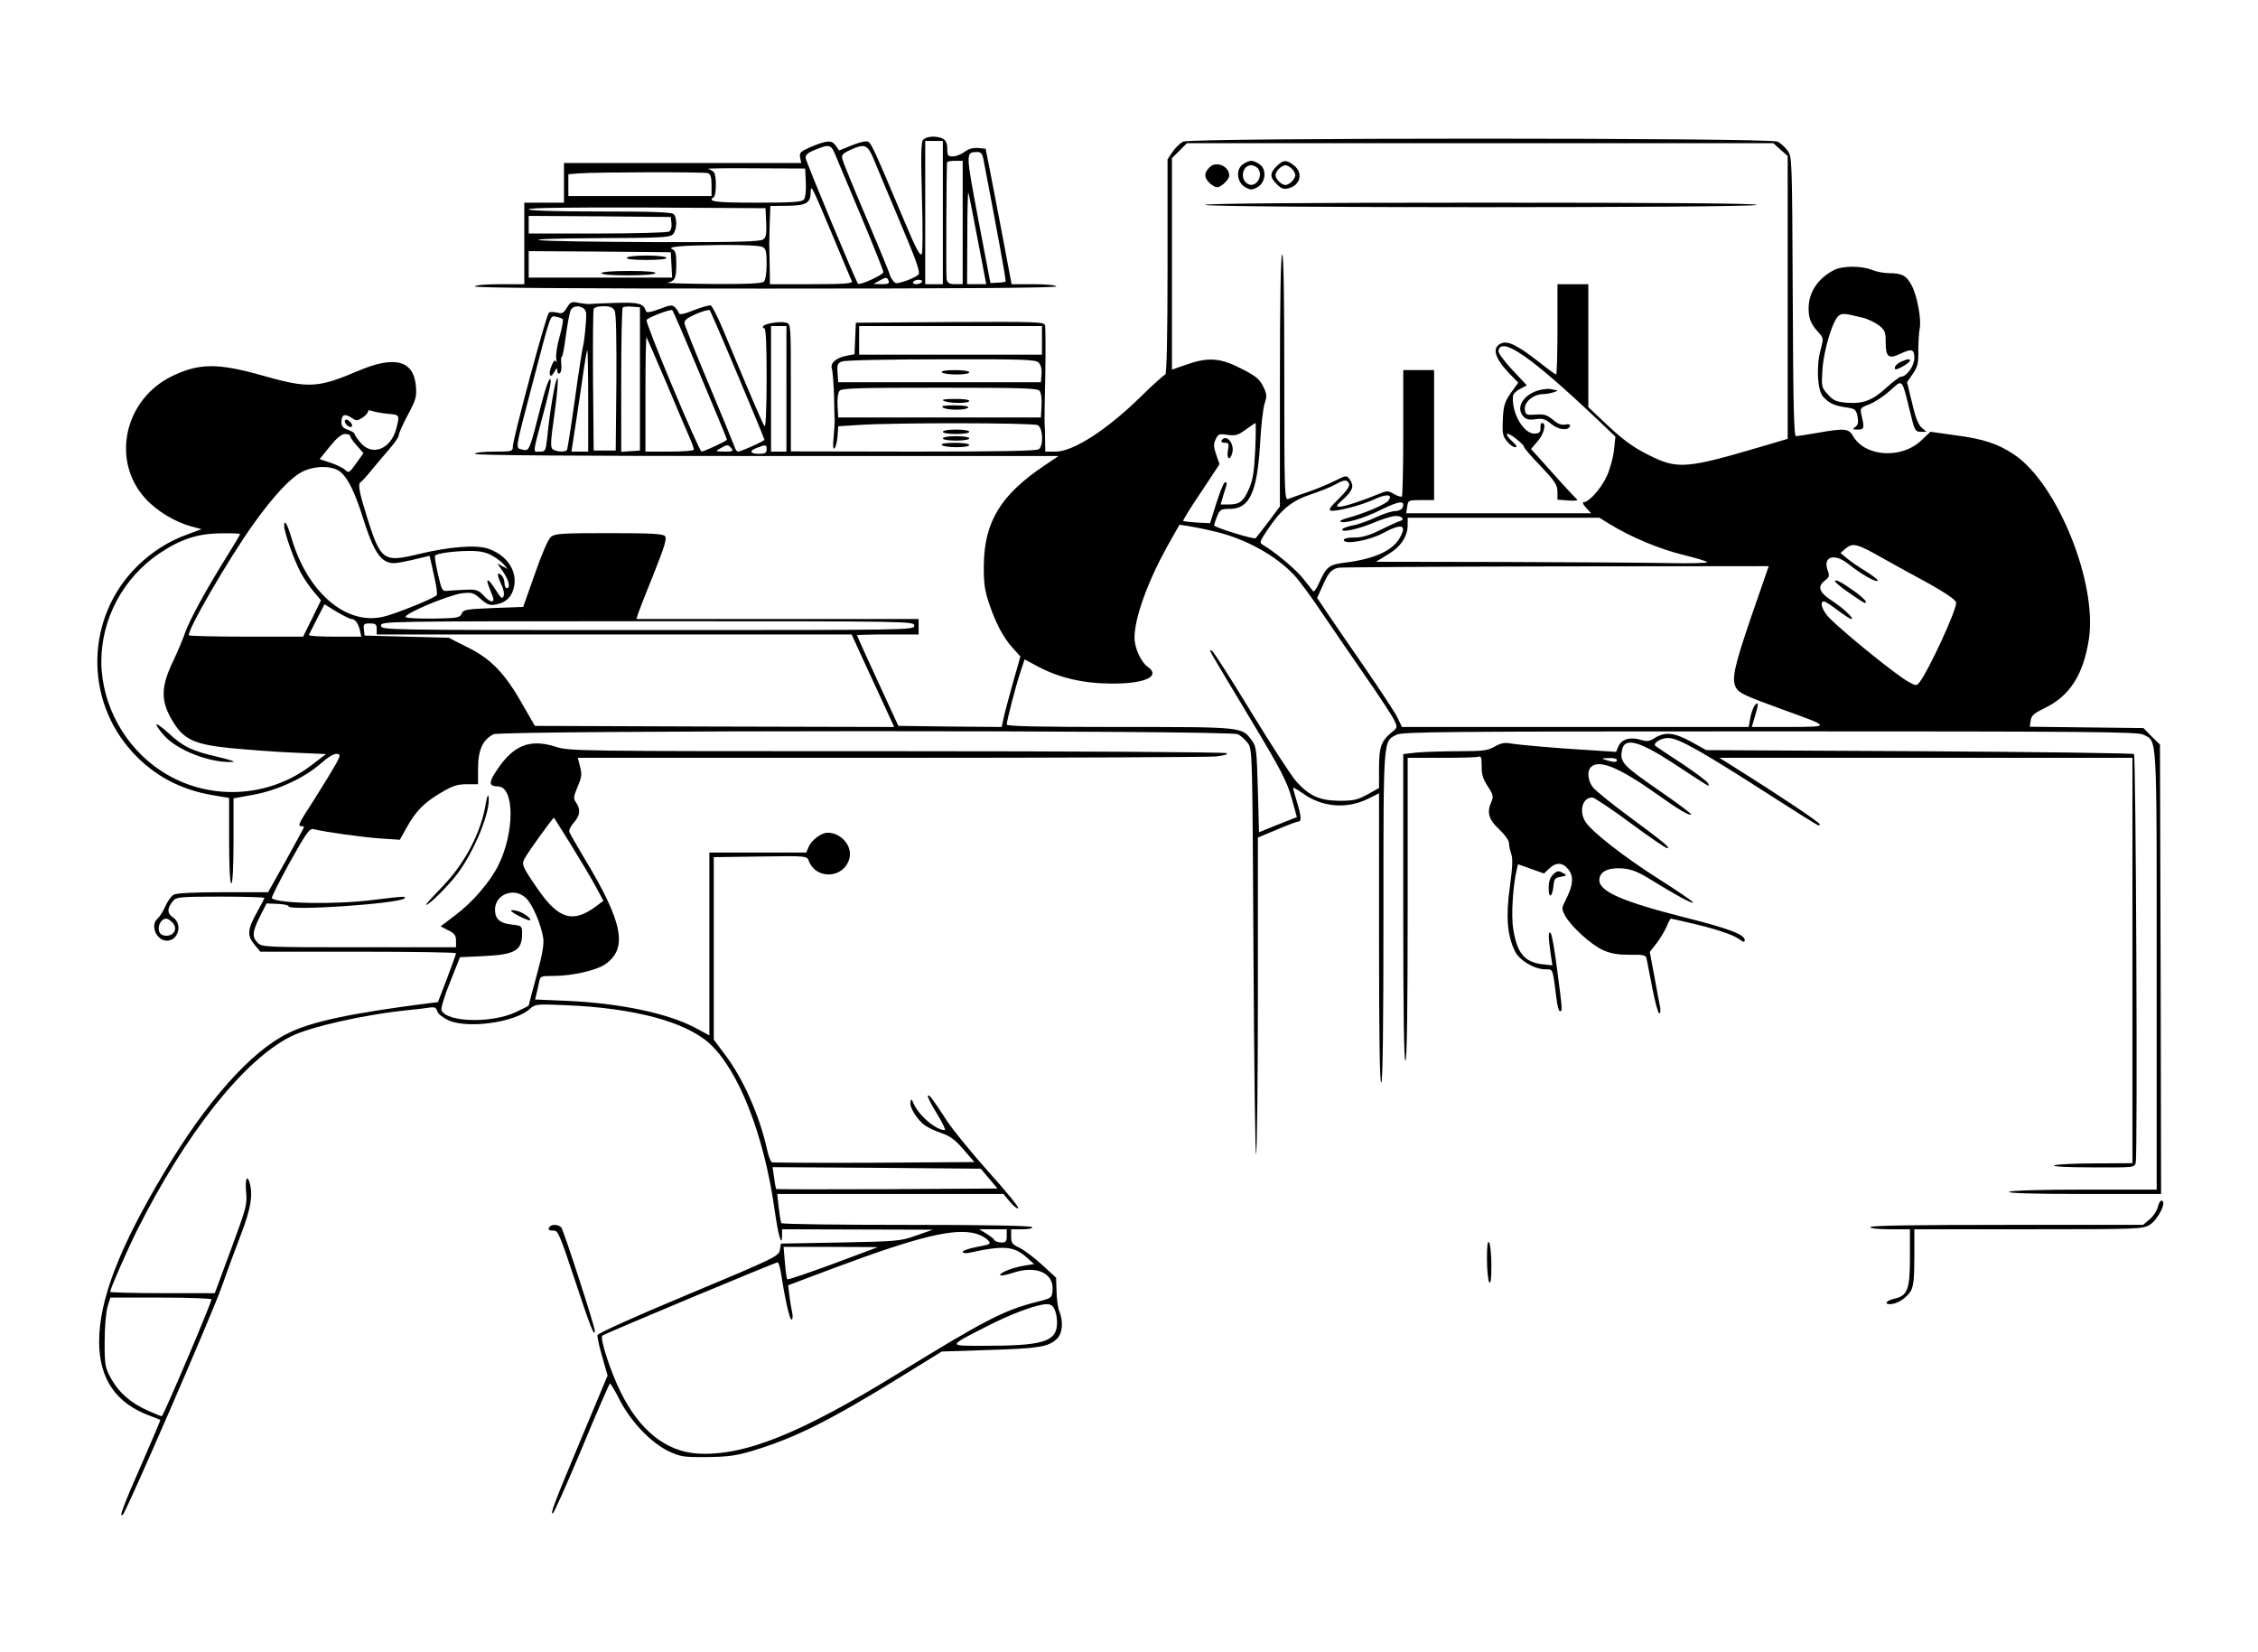 <?xml version="1.0" standalone="no"?>
<!DOCTYPE svg PUBLIC "-//W3C//DTD SVG 20010904//EN"
 "http://www.w3.org/TR/2001/REC-SVG-20010904/DTD/svg10.dtd">
<svg version="1.0" xmlns="http://www.w3.org/2000/svg"
 width="1025pt" height="750pt" viewBox="0 0 1025 750"
 preserveAspectRatio="xMidYMid meet">

<g transform="translate(0,750) scale(0.1,-0.1)"
fill="#000000" stroke="none">
<path d="M4190 6865 c-9 -11 -10 -72 -5 -258 4 -140 4 -251 -1 -260 -7 -12
-27 26 -79 150 -143 339 -151 358 -169 361 -10 2 -42 -6 -72 -19 l-55 -22 -16
23 c-18 25 -39 24 -117 -9 -42 -19 -48 -24 -44 -46 l5 -25 -538 0 -539 0 0
-90 0 -90 -90 0 -90 0 0 -185 0 -185 -109 0 c-63 0 -112 -4 -116 -10 -4 -7
438 -10 1320 -10 882 0 1324 3 1320 10 -3 6 -50 10 -104 10 l-99 0 -42 223
c-23 122 -50 260 -59 307 l-17 85 -33 3 c-23 2 -43 -3 -62 -17 -16 -12 -40
-21 -54 -21 -22 0 -25 4 -25 35 0 24 -6 37 -19 45 -28 15 -77 12 -91 -5z m90
-330 l0 -325 -40 0 -40 0 0 325 0 325 40 0 40 0 0 -325z m-486 257 c11 -26 64
-152 118 -281 54 -129 98 -240 98 -246 0 -13 -107 -61 -115 -53 -10 10 -236
553 -238 571 -1 14 10 24 43 37 66 27 73 25 94 -28z m171 -12 c12 -30 66 -158
119 -284 73 -172 94 -231 86 -241 -6 -8 -32 -21 -58 -30 -44 -14 -48 -14 -59
2 -7 9 -13 20 -13 24 0 4 -47 119 -105 255 -58 136 -108 258 -111 271 -5 20 0
26 37 43 64 29 77 24 104 -40z m499 -2 c62 -323 104 -553 101 -556 -2 -2 -18
-5 -36 -5 l-33 -2 -55 288 c-58 308 -58 306 -5 307 17 0 23 -8 28 -32z m-94
-288 l0 -280 -34 0 c-27 0 -35 5 -39 23 -3 16 -1 479 2 530 1 4 17 7 36 7 l35
0 0 -280z m-712 182 c2 -38 -2 -69 -9 -78 -9 -11 -52 -14 -215 -14 -187 0
-226 5 -194 25 12 7 13 94 2 111 -4 7 -16 14 -27 17 -11 3 84 4 210 3 l230 -1
3 -63z m-444 42 c12 -4 16 -20 16 -55 l0 -49 -325 0 -325 0 0 49 0 50 48 4
c82 6 570 7 586 1z m566 -284 c45 -107 84 -201 87 -207 4 -10 -37 -13 -183
-13 l-189 0 -1 85 c-1 47 -2 91 -2 98 0 6 1 48 2 92 l3 80 78 1 c85 1 105 12
105 63 1 36 5 28 100 -199z m658 -17 l39 -203 -44 0 -43 0 1 213 c0 116 2 208
5 202 2 -5 21 -101 42 -212z m-960 77 c2 -52 0 -67 -14 -77 -14 -10 -121 -13
-488 -12 -259 1 -496 4 -526 9 -33 4 72 8 267 9 278 1 324 3 337 17 19 18 21
75 4 92 -9 9 -97 12 -335 12 -211 0 -323 4 -323 10 0 7 181 9 538 8 l537 -3 3
-65z m-430 -4 c2 -16 -2 -32 -10 -37 -7 -5 -154 -9 -325 -9 l-313 0 0 40 0 40
323 -2 322 -3 3 -29z m413 -107 c16 -8 19 -21 19 -77 0 -40 -5 -73 -12 -80 -9
-9 -74 -12 -238 -11 -124 1 -214 4 -200 6 34 7 40 19 40 86 0 46 -4 59 -17 65
-30 12 39 18 221 20 97 1 177 -3 187 -9z m-413 -81 l3 -58 -326 0 -325 0 0 60
0 60 323 -2 322 -3 3 -57z m986 -73 c4 -12 -3 -15 -32 -15 l-37 1 25 14 c32
18 37 18 44 0z m151 -5 c-3 -5 -15 -10 -26 -10 -11 0 -17 5 -14 10 3 6 15 10
26 10 11 0 17 -4 14 -10z"/>
<path d="M2845 6330 c-4 -6 28 -10 90 -10 62 0 94 4 90 10 -3 6 -44 10 -90 10
-46 0 -87 -4 -90 -10z"/>
<path d="M2730 6260 c0 -6 46 -10 119 -10 69 0 122 4 126 10 4 6 -38 10 -119
10 -77 0 -126 -4 -126 -10z"/>
<path d="M5370 6857 c-13 -7 -35 -28 -47 -46 l-23 -34 0 -488 c0 -308 -4 -489
-10 -489 -5 0 -56 -46 -112 -101 -153 -150 -306 -249 -386 -249 l-47 0 -1 53
c0 28 -1 61 -2 72 -1 11 0 112 3 225 2 113 1 213 -1 223 -5 16 -32 17 -432 15
l-427 -3 -3 -71 -3 -72 -32 -6 c-51 -9 -79 -34 -71 -59 4 -12 8 -67 10 -122 1
-55 2 -107 3 -115 0 -8 -2 -42 -5 -75 -4 -41 -2 -57 4 -50 6 6 12 30 14 55 l3
45 95 6 c163 11 789 10 811 -1 23 -13 27 -91 5 -109 -10 -8 -168 -11 -570 -11
l-556 1 0 289 c0 282 0 289 -20 295 -25 8 -98 -3 -106 -16 -3 -5 0 -9 5 -9 8
0 11 -74 11 -227 0 -130 -4 -223 -9 -218 -8 9 -49 104 -186 432 -25 61 -52
113 -58 116 -7 3 -41 -7 -77 -21 -45 -18 -65 -22 -68 -14 -2 7 -10 19 -18 27
-13 12 -22 11 -71 -8 -42 -15 -58 -18 -61 -9 -11 35 -31 40 -139 37 -60 -2
-112 -4 -118 -5 -5 -1 -27 2 -47 5 -33 7 -38 5 -55 -22 -15 -25 -22 -28 -44
-22 -15 3 -31 4 -37 0 -12 -7 -164 -573 -164 -608 0 -22 -4 -23 -84 -23 -45 0
-86 -4 -89 -10 -4 -7 439 -10 1322 -10 l1328 0 -65 -44 c-197 -132 -272 -255
-274 -451 -1 -80 4 -114 22 -169 31 -94 66 -159 108 -206 l36 -40 -36 -127
c-20 -71 -39 -143 -42 -161 l-7 -32 -234 2 -235 3 -94 204 c-52 112 -94 206
-94 208 0 1 63 3 140 3 l140 0 0 35 0 35 -641 0 -640 0 7 23 c4 12 35 93 71
181 49 123 61 161 52 172 -9 11 -60 14 -254 14 -217 0 -245 -2 -264 -17 -13
-11 -41 -76 -73 -168 l-53 -150 -135 -5 c-123 -5 -136 -7 -144 -25 -8 -19 -19
-21 -125 -23 -64 -1 -122 2 -129 6 -18 12 193 101 256 109 44 5 52 3 84 -26
30 -26 41 -30 69 -25 49 9 76 38 84 89 10 71 -39 138 -121 165 -53 18 -177 8
-313 -25 -161 -39 -173 -31 -236 171 -35 112 -42 149 -27 156 4 2 28 28 52 58
25 30 62 74 82 97 21 24 38 49 38 57 0 8 18 49 41 92 37 69 41 83 37 131 -10
118 -97 140 -263 69 -184 -78 -225 -80 -436 -20 -199 56 -283 56 -405 -2 -219
-104 -282 -384 -124 -557 52 -57 135 -107 210 -127 l45 -12 -62 -23 c-88 -31
-165 -81 -231 -146 -232 -230 -241 -602 -21 -843 98 -107 218 -171 367 -196
l72 -12 0 -194 c0 -123 4 -194 10 -194 6 0 10 71 10 193 l0 193 93 17 c112 21
230 77 304 142 34 30 60 45 74 43 19 -3 15 -12 -43 -108 -36 -58 -81 -131
-102 -162 -27 -43 -33 -58 -21 -58 8 0 15 -2 15 -4 0 -3 -37 -70 -81 -150
l-82 -146 -204 0 c-126 0 -212 -4 -224 -11 -11 -6 -28 -29 -38 -52 -10 -23
-26 -48 -35 -56 -36 -30 -7 -101 42 -101 52 0 72 76 27 106 -28 18 -27 43 3
77 13 15 37 17 214 17 109 0 198 -3 198 -6 0 -3 -16 -34 -35 -68 -42 -75 -44
-104 -9 -145 l26 -31 444 0 c244 0 444 -3 444 -7 0 -5 -19 -56 -41 -115 l-41
-107 -42 -5 c-352 -45 -533 -83 -640 -137 -167 -82 -368 -308 -560 -630 -204
-341 -296 -579 -296 -769 0 -168 76 -280 229 -336 25 -10 47 -18 49 -19 1 -1
-36 -89 -83 -196 -85 -193 -108 -254 -87 -234 17 16 400 899 447 1030 23 66
63 175 89 242 45 118 54 176 40 231 -12 44 -22 21 -17 -38 6 -57 1 -73 -68
-260 l-74 -200 -237 0 c-131 0 -238 3 -238 6 0 13 75 184 121 277 221 441 484
773 697 881 88 45 337 101 537 121 33 3 74 8 92 11 26 4 33 1 38 -17 4 -12 26
-29 52 -41 89 -39 304 -8 369 53 23 21 29 22 166 16 308 -13 539 -75 648 -173
132 -120 248 -414 296 -754 16 -117 34 -178 34 -117 l0 27 343 -1 342 -1 -75
-26 c-72 -26 -86 -27 -345 -32 l-270 -5 -5 -29 c-5 -28 -20 -36 -415 -201
-247 -103 -411 -177 -413 -186 -1 -8 8 -52 22 -99 l24 -84 -115 -275 c-131
-313 -145 -351 -134 -351 5 0 64 133 132 295 67 162 125 295 128 295 3 0 24
-35 45 -77 51 -98 142 -193 222 -231 54 -25 68 -27 174 -26 94 1 131 6 205 28
197 60 349 136 677 338 l183 113 215 7 c226 7 268 14 307 50 26 24 31 77 12
125 -7 15 -12 56 -13 91 l-2 62 -64 59 c-36 33 -82 67 -102 77 -33 15 -38 22
-38 51 l0 33 51 0 c31 0 48 4 44 10 -4 6 -205 10 -570 10 -310 0 -566 3 -568
8 -3 4 -8 35 -12 70 l-7 62 514 0 513 0 31 -37 c17 -20 33 -32 36 -27 3 5 -57
79 -134 164 -76 85 -161 189 -188 230 -70 107 -81 122 -88 116 -3 -3 15 -40
41 -81 25 -41 41 -75 36 -75 -42 0 -122 70 -144 125 -7 18 -9 18 -12 2 -6 -22
31 -81 65 -105 15 -11 50 -27 77 -36 38 -13 61 -30 99 -74 l49 -57 -454 -3
c-250 -1 -459 0 -465 2 -6 2 -16 30 -23 62 -34 152 -109 321 -191 428 l-50 67
0 414 0 414 211 3 c209 3 212 3 220 -19 34 -89 161 -81 185 11 14 56 -38 116
-99 116 -30 0 -75 -35 -87 -66 l-10 -24 -220 0 -220 0 0 -415 0 -415 -65 35
c-126 66 -340 111 -583 122 l-143 6 6 25 c3 13 9 37 12 53 5 28 7 29 67 29 83
0 192 25 232 52 105 72 83 189 -91 478 -35 59 -67 114 -70 122 -4 9 5 27 19
43 29 32 33 61 11 92 -13 18 -12 26 7 72 19 44 20 57 11 91 l-10 40 1417 0
c779 0 1445 3 1479 6 39 5 57 10 49 15 -7 5 -681 9 -1498 9 -1469 0 -1486 0
-1550 21 -115 36 -190 6 -264 -106 -39 -58 -38 -74 5 -75 74 -1 76 -206 2
-356 -37 -76 -118 -170 -197 -229 l-66 -50 35 -18 c28 -14 35 -23 35 -47 l0
-30 -440 0 c-427 0 -441 1 -460 20 -27 27 -25 50 10 120 l30 59 50 -2 c27 -1
50 -6 50 -11 0 -22 502 12 526 36 10 11 -3 10 -141 -7 -175 -22 -436 -17 -461
8 -3 3 34 76 81 162 77 137 90 156 109 151 53 -13 219 -36 301 -42 l90 -6 29
52 c41 75 80 116 155 160 55 33 76 40 119 40 l52 0 0 74 c0 81 22 129 70 153
36 18 3344 19 3379 0 13 -6 34 -25 45 -40 21 -28 21 -34 26 -960 3 -513 8
-921 12 -907 4 14 8 343 8 731 l0 707 86 36 c47 20 90 36 94 36 19 0 18 19 0
81 -11 35 -20 67 -20 72 0 4 19 -7 42 -23 89 -65 202 -74 300 -25 l48 24 0
-660 c0 -438 3 -658 10 -654 7 4 10 267 10 756 0 823 -2 792 60 824 26 13 225
15 1695 15 1470 0 1669 -2 1695 -15 63 -33 60 23 60 -1070 l0 -995 -327 0
c-195 0 -334 -4 -343 -10 -10 -6 106 -10 338 -10 l352 0 -2 1020 -3 1020 -38
37 -37 38 -258 3 -258 3 4 28 c3 23 15 33 64 57 113 54 175 151 200 311 40
255 -142 706 -337 838 -75 51 -142 73 -276 90 l-106 15 -41 -39 c-90 -86 -256
-75 -310 19 -20 35 -37 37 -162 15 -47 -8 -91 -15 -97 -15 -10 0 -13 141 -15
634 -3 626 -3 635 -24 663 -11 15 -32 34 -45 40 -35 18 -2663 18 -2699 0z
m2712 -36 l33 -29 0 -642 0 -642 -115 -34 c-349 -103 -385 -105 -517 -39 -68
34 -112 66 -182 131 l-91 86 0 279 0 279 -70 0 -70 0 0 -205 c0 -113 -3 -205
-6 -205 -3 0 -38 25 -77 56 -98 77 -143 99 -173 85 -43 -19 -29 -67 38 -137
l40 -41 -34 -47 c-28 -41 -33 -57 -36 -119 -3 -62 -1 -76 18 -99 12 -16 29
-28 37 -28 12 0 9 7 -11 25 -41 38 -31 50 14 15 22 -17 39 -34 38 -38 -1 -4
32 -43 75 -87 66 -70 76 -85 77 -117 l0 -36 50 -4 c35 -2 46 0 37 7 -7 6 -57
59 -110 119 l-97 108 30 35 c29 32 41 83 20 83 -5 0 -9 -10 -7 -22 1 -17 -4
-24 -21 -26 -52 -8 -111 90 -104 170 1 10 16 25 33 33 l30 16 -66 70 c-38 41
-65 78 -63 87 13 67 149 -28 447 -310 l84 -80 -6 -58 c-3 -32 -17 -85 -32
-119 -26 -58 -82 -121 -107 -121 -6 0 -1 -11 12 -25 l23 -25 -420 0 -420 0 5
30 c4 29 5 30 63 30 l59 0 0 295 0 295 -70 0 -70 0 0 -283 c0 -156 -3 -287 -6
-290 -4 -4 -20 1 -35 10 -25 15 -33 16 -62 4 -74 -31 -164 -61 -185 -61 -20 0
-18 4 18 36 42 39 48 59 26 89 -13 18 -15 18 -67 -8 -30 -15 -85 -38 -124 -51
-38 -13 -78 -27 -87 -31 -17 -7 -18 23 -18 555 0 371 -3 559 -10 555 -6 -4
-10 -207 -10 -575 l0 -569 -51 -68 c-28 -37 -55 -72 -59 -76 -6 -7 -175 45
-188 57 -2 2 4 20 12 40 14 34 18 36 59 36 89 0 124 76 137 295 4 77 13 158
20 181 12 36 11 45 -6 80 -15 31 -33 47 -92 77 -99 52 -154 57 -250 24 l-72
-25 0 480 0 480 34 34 34 34 1331 0 1331 0 32 -29z m-5434 -720 c7 -4 13 -16
13 -27 1 -31 -9 -128 -14 -144 -3 -8 -20 -116 -37 -240 -17 -123 -34 -228 -36
-232 -7 -11 -46 -10 -64 2 -12 8 -12 28 7 162 12 84 18 157 14 161 -8 8 -35
-145 -47 -270 -7 -61 -8 -63 -34 -63 -32 0 -34 -17 16 171 19 70 34 135 34
145 0 38 -18 -5 -44 -106 -53 -208 -53 -209 -84 -201 -33 9 -36 -11 39 276 92
351 85 333 114 327 14 -2 27 -8 30 -12 2 -4 -4 -40 -15 -79 -11 -39 -18 -84
-15 -99 3 -15 2 -21 -1 -13 -5 9 -11 4 -20 -19 -17 -39 -7 -63 12 -29 11 20
13 21 14 6 0 -11 5 -15 11 -11 6 3 9 22 7 40 -2 19 -1 34 2 34 4 0 12 44 19
98 7 53 17 105 22 115 10 18 36 22 57 8z m142 -11 c7 -12 9 -126 8 -327 l-3
-308 -50 0 -50 0 -3 315 c-1 173 0 320 3 327 2 8 21 13 44 13 30 0 43 -5 51
-20z m115 -310 l0 -325 -42 -3 -43 -3 0 324 c0 178 3 327 7 331 4 4 23 6 43 4
l35 -3 0 -325z m274 17 c67 -158 121 -290 121 -293 0 -5 -105 -54 -115 -54
-12 0 -259 590 -250 598 14 14 110 50 117 44 4 -4 61 -136 127 -295z m170 0
c67 -158 121 -290 121 -293 0 -6 -106 -54 -120 -54 -5 0 -12 10 -16 23 -4 12
-56 139 -116 282 -60 142 -110 268 -111 278 -1 13 12 24 53 42 30 13 58 20 62
17 3 -4 61 -137 127 -295z m221 -62 l0 -285 -35 0 -35 0 0 285 0 285 35 0 35
0 0 -285z m1160 220 l0 -65 -415 0 -415 0 0 65 0 65 415 0 415 0 0 -65z
m-1706 -191 c46 -109 93 -221 105 -247 12 -27 21 -53 21 -58 0 -5 -49 -9 -110
-9 l-110 0 0 262 c0 144 2 259 5 257 2 -3 42 -95 89 -205z m-354 -84 l0 -230
-38 0 -38 0 22 143 c12 78 27 181 34 230 7 48 14 87 16 87 2 0 4 -103 4 -230z
m2045 174 c10 -11 15 -29 13 -53 l-3 -36 -460 0 -460 0 -3 43 c-3 36 0 44 20
51 13 6 213 10 450 10 381 1 428 -1 443 -15z m4 -128 c7 -8 11 -37 9 -68 l-3
-53 -460 0 -460 0 -3 53 c-2 31 2 60 9 68 10 12 84 14 454 14 370 0 444 -2
454 -14z m-2961 -104 c57 -5 57 -4 41 -67 -24 -94 -110 -128 -163 -64 -14 17
-26 34 -26 39 0 4 -13 13 -30 19 -23 7 -30 16 -30 35 0 34 14 40 45 20 23 -15
27 -15 50 0 14 9 25 21 25 27 0 7 7 8 18 4 9 -4 41 -10 70 -13z m3940 -165
c-5 -97 -10 -134 -28 -175 -25 -59 -43 -72 -94 -72 l-35 0 14 48 c18 56 17 52
5 52 -5 0 -22 -42 -38 -92 l-29 -93 -59 3 c-32 2 -61 5 -63 8 -2 2 34 61 81
130 l84 127 -15 43 c-12 34 -13 47 -3 69 12 25 16 27 55 21 36 -5 48 -1 82 24
22 16 42 29 44 30 2 0 2 -55 -1 -123z m-4108 63 c0 -5 13 -25 30 -43 l30 -34
-33 -46 c-30 -43 -35 -45 -49 -31 -9 9 -39 24 -66 33 l-51 17 46 57 c33 40 53
57 70 57 13 0 23 -4 23 -10z m1730 -55 c11 -13 6 -15 -31 -15 -43 1 -44 1 -19
15 32 18 35 18 50 0z m160 -5 c0 -16 -7 -20 -35 -20 -42 0 -46 14 -7 28 39 15
42 14 42 -8z m-1936 -101 c35 -28 67 -93 105 -214 38 -121 67 -176 105 -194
24 -11 39 -10 112 6 l84 20 5 -21 c3 -12 11 -50 19 -86 8 -36 12 -68 8 -72
-16 -16 -192 -87 -244 -98 -168 -38 -341 110 -414 355 -19 66 -34 91 -34 59 0
-31 45 -157 76 -215 15 -27 42 -67 60 -87 l31 -37 -40 -82 -41 -83 -257 0
c-140 0 -258 3 -261 6 -14 13 179 347 293 506 91 127 169 211 222 237 57 28
135 28 171 0z m4580 -55 c4 -11 -11 -32 -46 -67 -39 -38 -49 -52 -37 -55 26
-5 139 24 199 52 55 26 86 22 61 -8 -14 -17 -117 -60 -180 -76 -23 -6 -41 -14
-37 -17 13 -13 103 12 183 52 85 42 113 45 100 11 -4 -9 -18 -16 -34 -16 -15
0 -55 -13 -89 -29 -34 -16 -80 -32 -102 -36 -23 -4 -45 -12 -48 -17 -11 -18
73 0 141 29 33 14 74 27 91 30 34 5 57 -14 27 -23 -10 -3 -49 -21 -88 -40 -50
-25 -83 -34 -117 -34 -29 0 -48 -4 -48 -11 0 -23 115 -3 176 30 89 48 114 40
75 -26 -35 -56 -119 -92 -253 -108 -64 -8 -78 -19 -109 -89 -11 -26 -24 -44
-28 -40 -4 5 -24 31 -45 57 -33 42 -125 119 -182 153 -18 10 -17 14 17 65 63
95 111 135 197 164 42 14 93 34 112 45 43 24 56 24 64 4z m1183 -183 c98 -60
223 -112 331 -139 61 -15 112 -30 112 -34 0 -4 -80 -6 -177 -4 -98 2 -437 4
-753 5 l-574 1 54 33 c59 35 90 82 90 134 l0 33 435 0 435 0 47 -29z m-1800
-32 c143 -32 285 -110 369 -201 23 -25 77 -98 121 -164 44 -65 133 -195 198
-289 65 -93 125 -185 134 -204 15 -32 15 -34 -9 -53 -50 -41 -60 -67 -60 -164
l0 -91 -52 -29 c-46 -25 -64 -29 -128 -29 -89 1 -135 21 -195 87 -22 24 -114
166 -205 315 -91 150 -171 275 -178 278 -16 6 -35 40 166 -295 148 -246 174
-297 195 -372 l24 -87 -86 -34 -86 -35 -5 193 c-5 176 -7 196 -26 222 -47 64
-36 63 -601 63 -362 0 -513 3 -513 11 0 17 39 169 61 235 l20 61 63 -34 c96
-50 201 -75 331 -76 153 -1 226 33 165 76 -31 22 -60 86 -60 132 0 89 58 250
147 412 l57 101 35 -5 c20 -3 73 -13 118 -24z m-4417 -13 c0 -3 -26 -47 -58
-98 -92 -147 -170 -289 -191 -348 -10 -30 -35 -88 -54 -129 -59 -121 -59 -187
2 -283 47 -75 97 -97 248 -113 71 -7 199 -17 285 -21 l158 -7 -63 -48 c-198
-154 -474 -166 -683 -30 -167 108 -273 301 -274 497 0 195 98 379 262 491 98
66 177 92 286 92 45 1 82 -1 82 -3z m7455 -109 c50 -28 115 -64 145 -80 127
-68 190 -109 190 -123 0 -37 -123 -303 -165 -359 -15 -19 -16 -19 -50 -1 -52
28 -272 205 -357 287 -35 34 -51 79 -28 79 5 0 33 -18 62 -40 29 -22 57 -40
62 -40 16 0 -36 49 -85 81 -60 38 -71 66 -37 92 22 17 24 22 15 47 -24 63 28
81 92 31 57 -45 121 -83 134 -78 6 2 -17 21 -52 43 -35 21 -75 49 -90 62 l-26
22 24 21 c32 26 52 21 166 -44z m-6317 14 c20 -10 46 -29 57 -41 l20 -23 -23
12 -24 13 26 -38 c27 -39 34 -74 16 -74 -5 0 -10 11 -10 24 0 13 -7 29 -15 36
-20 17 -19 0 1 -44 10 -19 14 -42 10 -52 -6 -15 -12 -10 -37 30 -35 55 -48 56
-25 1 9 -21 16 -41 16 -46 0 -17 -21 -9 -46 19 -23 24 -32 27 -82 25 -32 -1
-68 -4 -81 -5 -23 -3 -26 2 -43 76 -10 44 -16 81 -13 84 9 10 81 20 148 21 49
1 78 -4 105 -18z m5721 -282 c-77 -226 -89 -281 -69 -320 14 -25 39 -37 210
-99 224 -81 223 -79 28 -80 l-166 0 14 47 c18 58 17 73 -1 50 -7 -11 -17 -36
-20 -58 l-7 -39 -787 0 -787 0 -21 44 c-12 24 -78 124 -146 223 -68 98 -145
210 -171 249 l-47 70 25 55 c25 58 39 74 71 82 11 2 455 5 987 6 l967 1 -80
-231z m-6353 -9 c16 0 30 -19 38 -52 l6 -28 -121 0 c-66 0 -119 3 -117 8 2 4
19 37 37 73 l34 66 55 -34 c31 -18 61 -33 68 -33z m2554 -30 c0 -20 -7 -20
-1210 -20 -1203 0 -1210 0 -1210 20 0 20 7 20 1210 20 1203 0 1210 0 1210 -20z
m-2440 -15 l0 -25 1078 0 1078 0 52 -114 c29 -62 72 -157 97 -210 l44 -96
-815 2 -816 3 -57 99 c-79 140 -143 206 -249 258 l-85 43 -191 5 -191 5 -3 28
c-3 24 0 27 27 27 26 0 31 -4 31 -25z m882 -980 c41 -66 91 -150 111 -187 l36
-67 -32 -24 c-105 -79 -171 -60 -265 76 -71 103 -75 113 -61 139 17 32 131
190 134 186 1 -2 36 -57 77 -123z m-203 -243 c29 -29 67 -117 77 -180 4 -27
-4 -76 -30 -170 -20 -73 -36 -134 -36 -136 0 -2 -28 -16 -62 -32 -112 -50
-313 -44 -334 11 -3 8 14 66 39 127 l45 113 108 5 c143 7 174 25 174 103 0 33
-1 35 -46 40 -55 6 -77 25 -77 68 0 71 90 104 142 51z m-1605 -111 c28 -31 -2
-69 -45 -56 -33 11 -18 75 16 75 7 0 19 -8 29 -19z m3706 -1161 l38 -45 -500
-3 c-276 -1 -503 -1 -505 1 -1 2 -6 25 -9 51 l-7 48 472 -3 473 -4 38 -45z
m80 -260 c0 -25 -4 -30 -24 -30 -14 0 -28 5 -32 11 -3 6 -20 19 -38 30 l-31
19 63 0 62 0 0 -30z m-139 10 c20 -6 44 -19 53 -29 16 -18 15 -19 -49 -31 -36
-7 -65 -17 -65 -22 0 -6 12 -8 28 -5 160 35 205 31 264 -22 l32 -29 -44 -7
c-54 -9 -110 -31 -110 -43 0 -5 26 0 57 10 107 36 188 0 181 -80 -3 -34 -5
-35 -73 -52 -147 -37 -239 -85 -624 -322 -450 -277 -705 -379 -915 -366 -143
9 -264 106 -349 280 -45 90 -95 244 -83 255 7 8 786 333 796 333 4 0 10 -19
14 -42 18 -117 40 -218 49 -218 5 0 7 14 3 33 -4 17 -10 52 -13 78 l-5 45 205
77 c388 145 550 184 648 157z m-649 -137 c-112 -41 -205 -73 -208 -70 -3 2 -8
37 -11 76 l-6 71 214 0 214 -1 -203 -76z m-2822 -161 c0 -16 -213 -517 -225
-530 -1 -2 -29 9 -60 23 -80 35 -135 83 -170 146 -28 51 -30 60 -30 169 0 65
6 133 13 158 l13 42 229 0 c127 0 230 -4 230 -8z m3829 -51 c7 -16 11 -45 9
-66 -6 -76 -68 -94 -333 -94 -164 0 -164 -3 10 86 114 59 231 102 276 103 20
0 30 -7 38 -29z"/>
<path d="M5642 6754 c-34 -23 -27 -83 11 -104 24 -13 30 -13 55 0 37 21 44 81
10 104 -12 9 -29 16 -38 16 -9 0 -26 -7 -38 -16z m68 -18 c28 -35 -11 -93 -47
-70 -36 22 -23 84 17 84 10 0 23 -7 30 -14z"/>
<path d="M5795 6745 c-32 -31 -31 -50 1 -81 19 -20 31 -24 52 -19 55 13 69 70
26 104 -34 27 -50 26 -79 -4z m69 -11 c9 -8 16 -22 16 -29 0 -7 -7 -21 -16
-29 -8 -9 -22 -16 -29 -16 -7 0 -21 7 -29 16 -9 8 -16 22 -16 29 0 7 7 21 16
29 8 9 22 16 29 16 7 0 21 -7 29 -16z"/>
<path d="M5491 6741 c-26 -26 -26 -46 -1 -71 11 -11 27 -20 35 -20 18 0 55 35
55 53 0 43 -59 68 -89 38z"/>
<path d="M5470 6570 c21 -14 2497 -14 2505 0 4 7 -417 10 -1257 10 -819 0
-1258 -4 -1248 -10z"/>
<path d="M6991 5730 c-74 -18 -113 -79 -76 -120 12 -14 26 -17 55 -13 32 5 45
1 71 -21 32 -27 79 -33 86 -10 2 7 -6 10 -21 7 -18 -4 -35 3 -57 22 -27 22
-40 26 -78 23 -43 -3 -46 -1 -49 23 -4 34 38 69 82 70 30 0 83 17 59 18 -6 1
-17 3 -25 5 -7 2 -28 0 -47 -4z"/>
<path d="M4275 5810 c3 -5 33 -10 66 -10 33 0 59 4 59 10 0 6 -29 10 -66 10
-41 0 -63 -4 -59 -10z"/>
<path d="M4285 5680 c28 -12 115 -12 115 0 0 6 -29 10 -67 9 -47 0 -62 -3 -48
-9z"/>
<path d="M4280 5650 c20 -13 107 -13 115 0 4 6 -19 10 -62 10 -48 0 -63 -3
-53 -10z"/>
<path d="M1566 5592 c-7 -12 22 -38 31 -28 4 3 0 14 -9 22 -9 10 -18 12 -22 6z"/>
<path d="M5545 5500 c-3 -5 3 -10 15 -10 18 0 20 -4 14 -35 -7 -40 10 -49 20
-10 11 43 -29 88 -49 55z"/>
<path d="M710 4211 c0 -6 16 -29 36 -51 59 -65 201 -121 302 -119 27 0 11 6
-58 23 -119 27 -158 46 -226 109 -30 27 -54 44 -54 38z"/>
<path d="M8330 4862 c0 -5 26 -27 58 -49 75 -52 82 -56 82 -45 0 6 -22 26 -48
45 -61 44 -92 60 -92 49z"/>
<path d="M2320 3366 c0 -8 81 -49 86 -43 8 7 -31 35 -58 42 -16 4 -28 5 -28 1z"/>
<path d="M8325 6274 c-73 -38 -115 -101 -115 -174 0 -46 11 -73 46 -110 22
-24 22 -26 8 -80 -20 -73 -14 -183 12 -211 26 -29 50 -40 102 -48 43 -6 47 -9
54 -41 5 -27 3 -38 -9 -47 -15 -11 -14 -13 10 -13 29 0 31 6 18 62 -8 36 -8
36 35 53 24 9 66 37 94 62 58 52 52 59 90 -94 21 -88 24 -93 49 -93 l26 0 -21
18 c-15 12 -29 46 -44 112 l-23 95 26 38 c22 32 26 49 25 106 0 37 3 81 6 98
9 40 -10 146 -35 195 -23 46 -45 58 -102 58 -25 0 -61 7 -80 15 -47 19 -134
19 -172 -1z m130 -216 c22 -5 55 -21 73 -34 29 -23 32 -30 32 -80 0 -65 14
-75 66 -50 53 25 64 21 64 -19 0 -36 -35 -85 -61 -85 -6 0 -35 -22 -65 -49
-64 -59 -107 -75 -182 -69 -47 4 -60 10 -85 38 -29 32 -29 35 -24 114 6 89 47
223 74 243 16 12 26 11 108 -9z"/>
<path d="M8634 5860 c-23 -9 -39 -28 -31 -36 6 -6 67 29 67 39 0 9 -9 8 -36
-3z"/>
<path d="M4280 5540 c0 -6 27 -10 60 -10 33 0 60 4 60 10 0 6 -27 10 -60 10
-33 0 -60 -4 -60 -10z"/>
<path d="M4280 5510 c0 -6 27 -10 60 -10 33 0 60 4 60 10 0 6 -27 10 -60 10
-33 0 -60 -4 -60 -10z"/>
<path d="M4275 5480 c3 -5 33 -10 66 -10 33 0 59 4 59 10 0 6 -29 10 -66 10
-41 0 -63 -4 -59 -10z"/>
<path d="M7513 4151 c-26 -17 -37 -18 -66 -9 -47 14 -85 3 -100 -29 l-11 -26
-106 7 c-158 9 -341 25 -377 32 -24 4 -42 0 -68 -15 -32 -18 -52 -21 -164 -21
-70 0 -156 -3 -190 -6 l-61 -7 0 -699 c0 -464 3 -697 10 -693 7 4 10 245 10
691 l0 684 154 0 c85 0 161 2 168 5 11 5 14 -5 14 -43 -1 -37 6 -58 28 -92 24
-36 26 -46 17 -67 -23 -50 -14 -83 34 -127 26 -25 45 -51 45 -63 0 -12 5 -34
10 -49 8 -20 6 -60 -6 -150 -19 -135 -12 -220 23 -292 21 -42 88 -82 139 -82
35 0 32 7 50 -137 4 -29 10 -53 15 -53 12 0 12 2 -12 185 -11 88 -24 164 -30
170 -11 11 -11 -17 0 -94 l8 -53 -45 5 c-82 9 -116 51 -133 162 -10 59 -1 200
17 271 l5 21 59 -21 59 -21 24 23 c31 29 61 28 87 -5 25 -32 21 -72 -12 -137
-20 -39 -20 -41 -3 -73 26 -48 117 -131 172 -156 36 -16 66 -21 121 -21 66 1
73 -1 77 -20 2 -12 14 -72 26 -133 12 -62 26 -113 31 -113 5 0 7 12 4 28 -3
15 -15 78 -26 139 l-21 112 30 38 c16 21 37 55 46 76 8 20 17 37 20 37 2 0 34
-7 72 -16 116 -26 207 -55 236 -76 22 -16 27 -16 27 -5 0 25 -75 53 -270 102
-284 72 -390 118 -390 170 0 38 40 58 105 53 43 -4 71 -15 132 -53 110 -68
183 -108 189 -102 3 2 -65 49 -150 103 -160 101 -307 216 -338 262 -32 49 -15
112 30 112 9 0 87 -52 172 -115 85 -63 161 -115 168 -115 17 0 -12 24 -179
148 -75 55 -146 113 -158 128 -23 29 -28 73 -9 92 36 36 126 0 298 -122 101
-72 149 -100 157 -93 2 3 -66 54 -152 113 -156 108 -171 124 -163 174 9 66 74
50 239 -58 172 -113 160 -106 153 -88 -3 8 -55 47 -116 88 -61 40 -116 76
-122 81 -17 11 22 37 56 37 47 0 145 -55 484 -273 214 -136 204 -131 204 -118
0 8 -182 130 -385 257 l-70 44 938 0 937 0 0 -920 0 -920 -167 -1 c-93 0 -177
-4 -188 -9 -12 -5 56 -9 172 -9 192 -1 193 -1 198 22 9 36 1 1845 -8 1854 -5
4 -444 10 -975 13 l-967 5 -68 38 c-77 42 -117 46 -164 18z m-173 -101 c0 -11
-14 -11 -50 0 -22 7 -21 8 13 9 20 1 37 -3 37 -9z"/>
<path d="M2206 3857 c-21 -134 -94 -274 -198 -382 -42 -43 -76 -81 -74 -82 7
-7 99 83 142 140 78 104 152 285 142 350 -2 13 -7 3 -12 -26z"/>
<path d="M7050 3530 c-14 -14 -20 -33 -20 -62 0 -50 17 -41 22 12 3 30 7 36
33 40 30 6 30 6 8 18 -19 11 -26 9 -43 -8z"/>
<path d="M9795 2020 c-4 -16 -20 -41 -37 -55 l-30 -25 -619 0 c-406 0 -619 -3
-619 -10 0 -6 37 -10 90 -10 l90 0 0 -129 c0 -144 -11 -173 -70 -186 -36 -8
-50 -25 -20 -25 31 0 75 28 94 60 12 22 16 55 16 154 l0 126 518 0 c501 0 518
1 550 20 40 25 81 110 53 110 -5 0 -12 -13 -16 -30z"/>
<path d="M2497 1933 c-13 -12 -7 -20 16 -19 20 1 28 -18 97 -226 69 -209 90
-262 90 -229 0 21 -141 455 -152 469 -11 13 -40 16 -51 5z"/>
<path d="M6750 1785 c0 -49 5 -97 10 -105 7 -10 10 13 10 75 0 50 -5 97 -10
105 -7 10 -10 -13 -10 -75z"/>
</g>
</svg>
